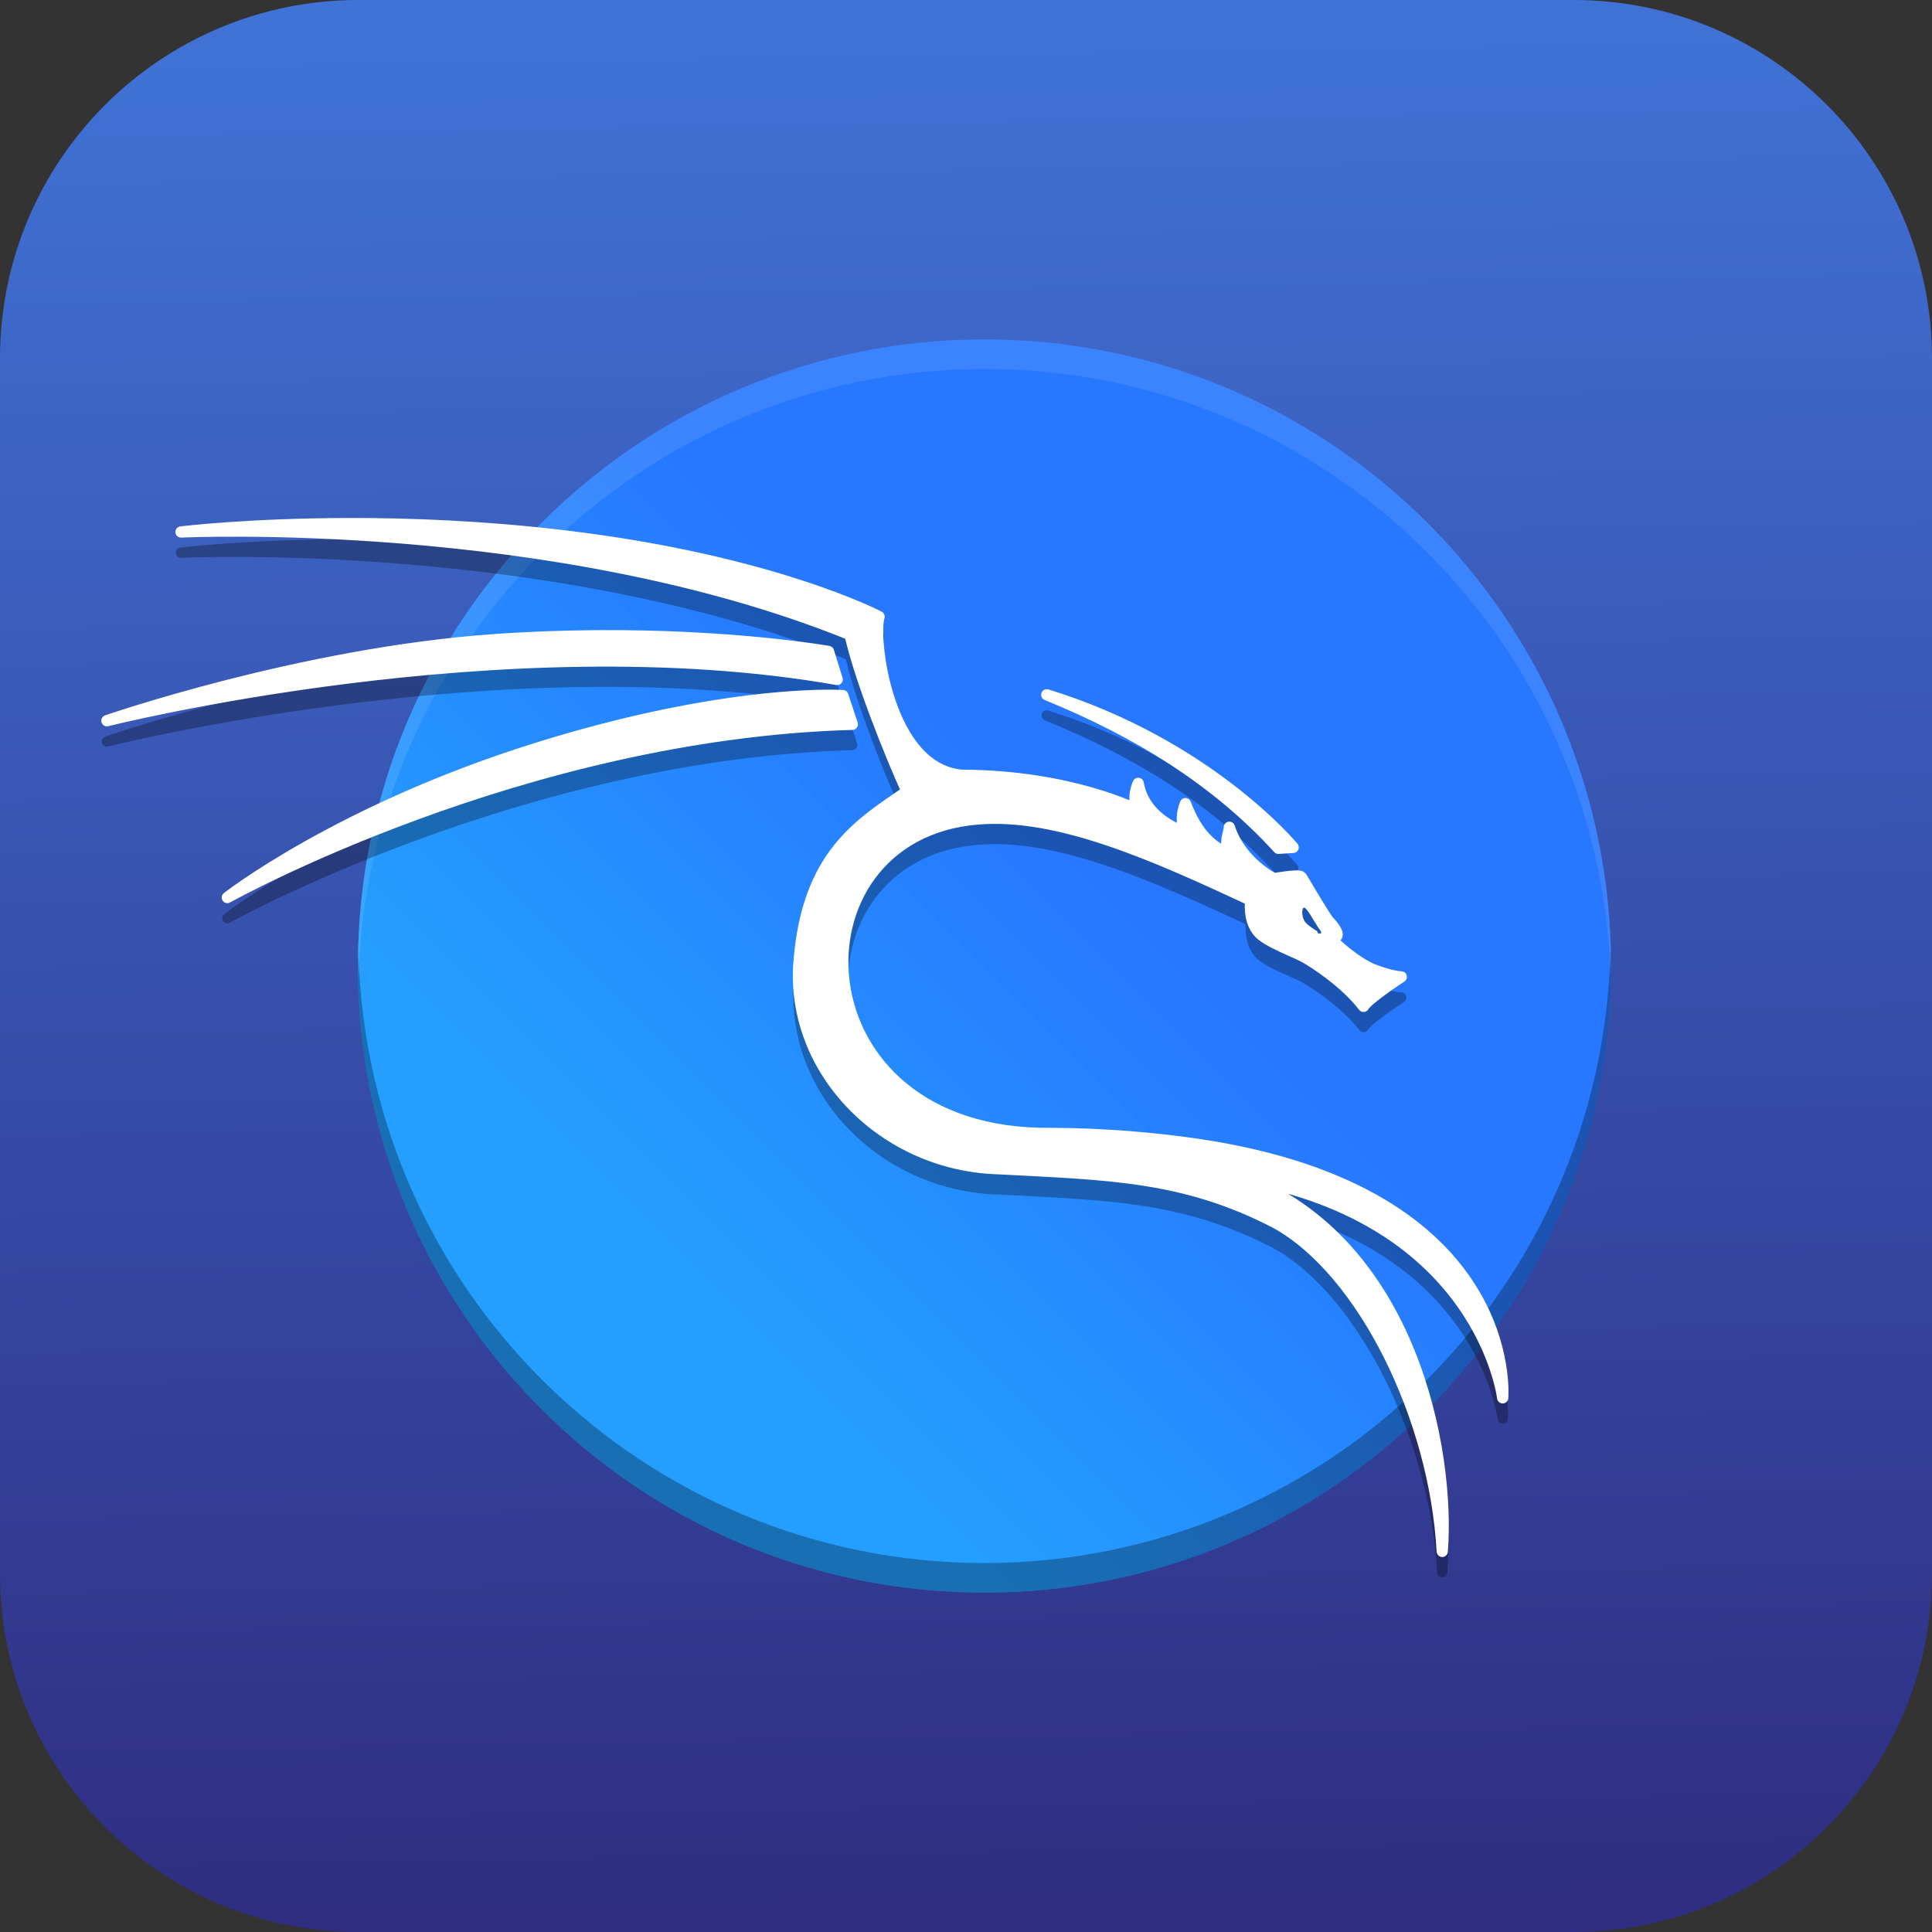 <?xml version="1.0" encoding="UTF-8" standalone="no"?>
<!DOCTYPE svg PUBLIC "-//W3C//DTD SVG 1.1//EN" "http://www.w3.org/Graphics/SVG/1.1/DTD/svg11.dtd">
<!-- Created with Vectornator (http://vectornator.io/) -->
<svg height="100%" stroke-miterlimit="10" style="fill-rule:nonzero;clip-rule:evenodd;stroke-linecap:round;stroke-linejoin:round;" version="1.1" viewBox="0 0 512 512" width="100%" xml:space="preserve" xmlns="http://www.w3.org/2000/svg" xmlns:vectornator="http://vectornator.io" xmlns:xlink="http://www.w3.org/1999/xlink">
<rect x="0" y="0" width="512" height="512" fill="#333333" stroke="none"/>
<defs>
<linearGradient gradientTransform="matrix(1 0 0 1 0 0)" gradientUnits="userSpaceOnUse" id="LinearGradient" x1="246.99" x2="254.91" y1="-0.49" y2="505.165">
<stop offset="0.001" stop-color="#4073d7"/>
<stop offset="1" stop-color="#2f2e82"/>
</linearGradient>
<linearGradient gradientTransform="matrix(0.914 0 0 0.914 13.671 19.86)" gradientUnits="userSpaceOnUse" id="LinearGradient_2" x1="194.594" x2="313.271" y1="356.761" y2="238.084">
<stop offset="0" stop-color="#249eff"/>
<stop offset="1" stop-color="#2777ff"/>
</linearGradient>
</defs>
<g id="Ebene-1" vectornator:layerName="Ebene 1">
<path d="M2.84217e-14 95C2.84217e-14 42.533 42.533 0 95 0L417 0C469.467 0 512 42.533 512 95L512 417C512 469.467 469.467 512 417 512L95 512C42.533 512 2.84217e-14 469.467 2.84217e-14 417L2.84217e-14 95Z" fill="url(#LinearGradient)" fill-rule="nonzero" opacity="1" stroke="none" vectornator:layerName="Rechteck 1"/>
<g opacity="1" vectornator:layerName="kali-1.svg">
<g opacity="1" vectornator:layerName="g">
<path d="M94.837 256C94.837 164.288 169.184 89.941 260.896 89.941C352.608 89.941 426.955 164.288 426.955 256C426.955 347.712 352.608 422.059 260.896 422.059C169.184 422.059 94.837 347.712 94.837 256Z" fill="url(#LinearGradient_2)" fill-rule="nonzero" opacity="1" stroke="none" vectornator:layerName="circle"/>
<path d="M426.791 251.413C425.025 341.791 351.292 414.156 260.896 414.228C171.007 414.173 97.48 342.602 95.001 252.747C94.937 253.829 94.883 254.912 94.84 255.995C94.84 347.707 169.187 422.055 260.899 422.055C352.611 422.055 426.958 347.707 426.958 255.995C426.925 254.466 426.871 252.937 426.795 251.409L426.791 251.413Z" fill="#000000" fill-rule="nonzero" opacity="0.3" stroke="none" vectornator:layerName="path"/>
<path d="M260.896 89.942C169.184 89.942 94.837 164.289 94.837 256.001C94.87 257.528 94.924 259.054 94.999 260.579C96.769 170.204 170.501 97.845 260.893 97.773C350.779 97.828 424.305 169.393 426.788 259.245C426.853 258.165 426.907 257.085 426.951 256.005C426.951 164.293 352.604 89.945 260.892 89.945L260.896 89.942Z" fill="#ffffff" fill-rule="nonzero" opacity="0.1" stroke="none" vectornator:layerName="path"/>
</g>
<path d="M92.7 142.887C65.814 142.918 48.054 145.082 47.907 145.101L47.805 145.11C46.05 145.311 46.273 147.926 48.037 147.828C48.037 147.828 145.798 143.209 224.158 174.703C226.954 186.665 234.337 204.998 238.699 214.743C232.761 218.819 226.391 222.955 221.15 229.519C215.649 236.41 211.491 245.92 210.385 260.461C208.139 289.956 233.436 315.777 264.723 316.573C293.736 318.117 313.462 318.331 337.475 330.776C348.689 336.985 359.134 349.747 366.935 365.335C374.739 380.932 379.918 399.333 380.848 416.687C380.935 418.393 383.441 418.423 383.571 416.722C383.575 416.669 383.569 416.596 383.573 416.543C384.581 403.256 382.618 382.686 374.652 363.121C367.981 346.73 356.957 331.128 340.009 321.341C364.367 327.993 378.311 340.355 386.327 351.65C395.525 364.611 396.882 376.146 396.875 376.082C397.069 377.713 399.448 377.676 399.59 376.039C399.59 376.039 400.799 361.9 391.043 346.322C381.286 330.742 360.575 313.713 317.395 307.377C306.456 305.772 292.654 304.539 278.666 304.504L278.644 304.504C244.795 304.951 227.73 285.658 225.073 265.867C223.745 255.973 226.069 245.951 231.817 238.184C237.565 230.418 246.713 224.857 259.317 223.872L259.323 223.872C280.018 222.164 305.26 233.356 330.081 244.906C330.057 247.775 330.311 250.668 332.407 253.288C333.811 255.042 336.343 256.261 338.92 257.479C341.497 258.695 344.149 259.798 345.201 260.402C347.593 261.774 355.571 266.893 360.275 273.015C360.878 273.802 362.093 273.703 362.561 272.828C362.586 272.782 363.301 271.957 364.245 271.168C365.188 270.378 366.386 269.479 367.552 268.639C369.884 266.959 372.092 265.521 372.092 265.521C373.241 264.772 372.691 262.985 371.319 263.014C371.319 263.014 370.984 263.032 369.912 262.827C368.842 262.623 367.139 262.193 364.715 261.287C362.485 260.454 359.822 258.649 357.767 257.018C356.896 256.328 356.049 255.606 355.231 254.853C355.157 254.784 355.125 254.751 355.058 254.687C355.71 254.1 355.8 253.161 355.668 252.57C355.533 251.967 355.271 251.478 354.976 251.001C354.387 250.049 353.638 249.201 353.12 248.683L353.118 248.681C353.193 248.756 352.964 248.489 352.734 248.153C352.503 247.815 352.205 247.358 351.87 246.833C351.094 245.603 350.331 244.365 349.58 243.12C347.983 240.481 346.541 238.027 346.401 237.794C346.399 237.79 346.054 237.063 345.384 236.615C345.279 236.545 345.164 236.49 345.043 236.452C344.287 236.208 343.687 236.265 342.91 236.305C342.09 236.354 341.271 236.433 340.456 236.541C339.091 236.715 338.244 236.87 337.874 236.934C336.951 236.447 329.734 232.449 327.082 224.305C326.593 222.811 324.382 223.192 324.421 224.764C324.436 225.298 323.626 226.893 323.802 229.306C320.596 227.374 317.837 224.304 315.435 217.981C314.994 216.815 313.348 216.802 312.89 217.961C311.969 220.275 311.914 222.211 312.101 223.712C309.055 222.28 304.069 219.128 302.982 212.865C302.749 211.525 300.914 211.314 300.382 212.566C299.487 214.677 299.406 216.425 299.557 217.833C293.882 215.399 278.25 209.706 254.922 209.581C250.42 209.167 246.842 206.913 243.903 203.535C240.964 200.156 238.731 195.652 237.151 190.988C235.571 186.324 234.636 181.503 234.213 177.526C233.79 173.549 233.969 170.261 234.263 169.318C234.46 168.689 234.18 168.009 233.598 167.702C233.598 167.702 205.071 152.695 149.303 146.099C128.393 143.625 108.902 142.869 92.703 142.887L92.7 142.887ZM157.826 172.606C149.329 172.67 140.208 172.987 130.624 173.668C79.426 177.306 27.883 195.194 27.883 195.194C26.235 195.764 26.972 198.236 28.663 197.808C28.663 197.808 133.789 171.422 221.607 186.888C221.685 186.902 221.763 186.91 221.842 186.91L221.846 186.91C222.28 186.91 222.687 186.704 222.945 186.355C223.202 186.005 223.278 185.555 223.149 185.141L220.853 177.734C220.703 177.245 220.291 176.882 219.788 176.793C219.788 176.793 194.644 172.33 157.828 172.606L157.818 172.606L157.826 172.606ZM220.25 188.382C211.214 188.344 183.41 189.482 141.647 202.55C89.236 218.949 59.405 242.263 59.405 242.263C58.091 243.302 59.445 245.338 60.911 244.528C60.911 244.528 138.516 201.247 225.911 198.791C226.341 198.779 226.741 198.564 226.989 198.211C227.236 197.858 227.302 197.409 227.167 196.999L224.656 189.397C224.482 188.87 224.005 188.501 223.451 188.464C223.451 188.464 222.338 188.391 220.253 188.382L220.25 188.382ZM277.392 188.255C276.054 188.275 275.541 190.009 276.653 190.754L276.655 190.754C276.735 190.807 276.821 190.852 276.911 190.888C300.878 200.632 321.665 213.511 337.779 231.215L337.823 231.262L337.825 231.264C338.103 231.542 338.487 231.686 338.879 231.66L342.79 231.405C343.898 231.331 344.459 230.034 343.753 229.175C343.753 229.175 321.11 201.736 277.939 188.363L277.924 188.355C277.902 188.347 277.881 188.339 277.858 188.332L277.821 188.32C277.682 188.276 277.538 188.254 277.392 188.256L277.392 188.255ZM345.636 246.031C346.42 246.189 347.899 249.099 349.258 251.177C349.377 251.346 349.498 251.526 349.613 251.668C349.613 251.68 349.615 251.69 349.623 251.701C349.777 251.921 349.93 252.147 350.077 252.33C350.151 252.765 350.275 253.03 349.258 252.821C349.172 252.374 349.026 252.245 349.026 252.245C349.026 252.245 346.571 250.785 345.818 249.749C345.065 248.713 344.934 246.902 345.301 246.215C345.39 246.061 345.503 246.006 345.636 246.032L345.636 246.031Z" fill="#000000" fill-rule="nonzero" opacity="0.3" stroke="none" vectornator:layerName="path"/>
<g opacity="1" vectornator:layerName="g">
<path d="M92.702 138.766C65.777 138.797 47.971 140.978 47.971 140.978C47.971 140.978 146.416 136.253 225.279 168.182C227.96 180.173 236.026 200.144 240.37 209.742C227.94 218.337 213.924 226.42 211.742 255.08C209.56 283.739 234.2 308.947 264.755 309.724C293.769 311.269 313.816 311.49 338.114 324.088C361.307 336.912 380.325 375.987 382.206 411.131C384.239 385.056 374.453 328.983 328.791 311.954C392.599 323.12 398.225 370.414 398.227 370.433C398.227 370.433 402.983 315.829 317.192 303.239C306.317 301.643 292.567 300.415 278.658 300.38C209.897 301.289 207.389 221.073 259.205 217.023C280.678 215.251 306.317 226.835 331.384 238.509C331.29 241.622 331.42 244.388 333.465 246.945C335.51 249.5 343.364 252.288 345.875 253.728C348.384 255.168 356.424 260.281 361.351 266.694C362.421 264.696 371.342 258.888 371.342 258.888C371.342 258.888 369.205 258.933 364.233 257.076C359.259 255.217 353.358 249.593 353.217 249.268C353.079 248.943 352.984 248.431 354.147 248.199C355.03 247.456 353.032 245.039 352.148 244.157C351.266 243.273 345.363 233.237 345.224 233.005C345.085 232.772 345.038 232.539 344.62 232.26C343.319 231.841 337.602 232.864 337.602 232.864C337.602 232.864 328.81 228.546 325.78 219.236C325.824 220.867 324.272 222.648 325.78 226.395C321.196 224.456 317.259 221.148 314.154 212.976C312.305 217.623 314.154 220.579 314.154 220.579C314.154 220.579 303.361 217.563 301.634 207.608C299.738 212.076 301.634 214.765 301.634 214.765C301.634 214.765 284.035 205.583 254.795 205.449C235.22 203.654 231.144 169.216 232.958 163.419C232.958 163.419 204.722 148.538 149.14 141.963C128.296 139.498 108.858 138.743 92.702 138.762L92.702 138.766ZM157.836 168.484C149.364 168.548 140.272 168.865 130.719 169.544C79.772 173.165 28.334 190.997 28.334 190.997C28.334 190.997 133.588 164.515 221.854 180.058L221.856 180.058L219.56 172.651C219.56 172.651 194.546 168.208 157.839 168.484L157.836 168.484ZM220.243 184.26C211.333 184.222 183.672 185.343 142.053 198.365C89.852 214.699 60.246 237.852 60.246 237.852C60.246 237.852 138.049 194.409 225.867 191.941L223.354 184.34C223.354 184.34 222.297 184.27 220.241 184.261L220.243 184.26ZM277.411 184.132C301.517 193.932 322.498 206.915 338.787 224.81L338.789 224.812L342.7 224.556C342.7 224.556 320.294 197.374 277.41 184.133L277.411 184.132ZM343.856 236.388L348.654 239.921C349.254 238.88 351.679 245.464 353.152 247.293C353.215 247.659 350.702 250.594 349.847 250.418C349.775 250.043 345.872 248.915 345.872 248.915C345.872 248.915 341.437 246.236 340.805 245.365C340.173 244.494 343.547 236.965 343.856 236.388Z" fill="#ffffff" fill-rule="nonzero" opacity="1" stroke="#ffffff" stroke-linecap="butt" stroke-linejoin="round" stroke-width="2.986" vectornator:layerName="path"/>
<path d="M92.702 138.766C65.777 138.797 47.971 140.978 47.971 140.978C47.971 140.978 146.416 136.253 225.279 168.182C227.96 180.173 236.026 200.144 240.37 209.742C227.94 218.337 213.924 226.42 211.742 255.08C209.56 283.739 234.2 308.947 264.755 309.724C293.769 311.269 313.816 311.49 338.114 324.088C361.307 336.912 380.325 375.987 382.206 411.131C384.239 385.056 374.453 328.983 328.791 311.954C392.599 323.12 398.225 370.414 398.227 370.433C398.227 370.433 402.983 315.829 317.192 303.239C306.317 301.643 292.567 300.415 278.658 300.38C209.897 301.289 207.389 221.073 259.205 217.023C280.678 215.251 306.317 226.835 331.384 238.509C331.29 241.622 331.42 244.388 333.465 246.945C335.51 249.5 343.364 252.288 345.875 253.728C348.384 255.168 356.424 260.281 361.351 266.694C362.421 264.696 371.342 258.888 371.342 258.888C371.342 258.888 369.205 258.933 364.233 257.076C359.259 255.217 353.358 249.593 353.217 249.268C353.079 248.943 352.984 248.431 354.147 248.199C355.03 247.456 353.032 245.039 352.148 244.157C351.266 243.273 345.363 233.237 345.224 233.005C345.085 232.772 345.038 232.539 344.62 232.26C343.319 231.841 337.602 232.864 337.602 232.864C337.602 232.864 328.81 228.546 325.78 219.236C325.824 220.867 324.272 222.648 325.78 226.395C321.196 224.456 317.259 221.148 314.154 212.976C312.305 217.623 314.154 220.579 314.154 220.579C314.154 220.579 303.361 217.563 301.634 207.608C299.738 212.076 301.634 214.765 301.634 214.765C301.634 214.765 284.035 205.583 254.795 205.449C235.22 203.654 231.144 169.216 232.958 163.419C232.958 163.419 204.722 148.538 149.14 141.963C128.296 139.498 108.858 138.743 92.702 138.762L92.702 138.766ZM157.836 168.484C149.364 168.548 140.272 168.865 130.719 169.544C79.772 173.165 28.334 190.997 28.334 190.997C28.334 190.997 133.588 164.515 221.854 180.058L221.856 180.058L219.56 172.651C219.56 172.651 194.546 168.484 157.839 168.484L157.836 168.484ZM220.243 184.26C211.333 184.222 183.672 185.343 142.053 198.365C89.852 214.699 60.246 237.852 60.246 237.852C60.246 237.852 138.049 194.409 225.867 191.941L223.354 184.34C223.354 184.34 222.297 184.27 220.241 184.261L220.243 184.26ZM277.411 184.132C301.517 193.932 322.498 206.915 338.787 224.81L338.789 224.812L342.7 224.556C342.7 224.556 320.294 197.374 277.411 184.133L277.411 184.132ZM345.638 240.544C346.422 240.702 347.903 243.61 349.261 245.688C349.379 245.858 349.502 246.037 349.616 246.179L349.622 246.213C349.775 246.432 349.93 246.66 350.077 246.842C350.15 247.277 350.274 247.542 349.257 247.332C349.172 246.885 349.025 246.757 349.025 246.757C349.025 246.757 346.57 245.296 345.817 244.26C345.064 243.225 344.931 241.414 345.299 240.726C345.388 240.571 345.503 240.516 345.637 240.544L345.638 240.544Z" fill="#ffffff" fill-rule="nonzero" opacity="1" stroke="none" vectornator:layerName="path"/>
</g>
</g>
</g>
</svg>
